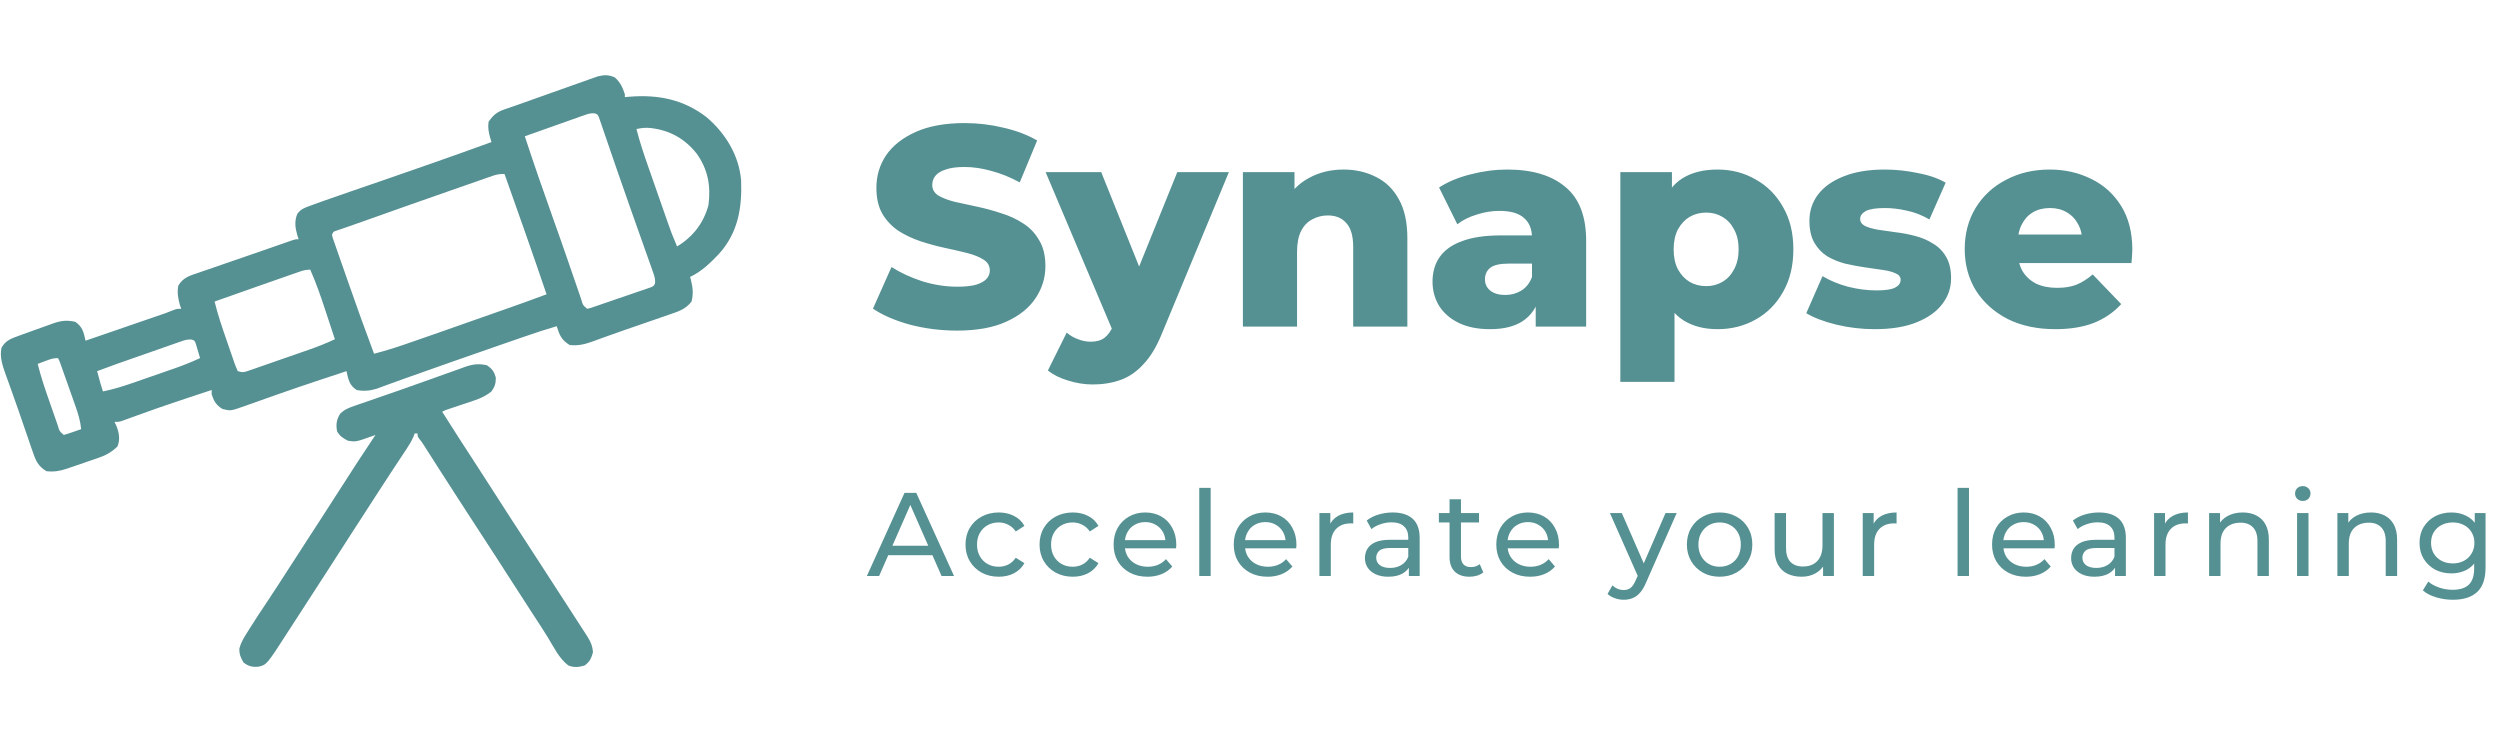 <svg width="421" height="125" viewBox="0 0 421 125" fill="none" xmlns="http://www.w3.org/2000/svg">
<path d="M161.168 55.672C158.416 55.672 155.76 55.336 153.2 54.664C150.672 53.96 148.608 53.064 147.008 51.976L150.128 44.968C151.632 45.928 153.36 46.728 155.312 47.368C157.296 47.976 159.264 48.28 161.216 48.28C162.528 48.28 163.584 48.168 164.384 47.944C165.184 47.688 165.76 47.368 166.112 46.984C166.496 46.568 166.688 46.088 166.688 45.544C166.688 44.776 166.336 44.168 165.632 43.72C164.928 43.272 164.016 42.904 162.896 42.616C161.776 42.328 160.528 42.04 159.152 41.752C157.808 41.464 156.448 41.096 155.072 40.648C153.728 40.2 152.496 39.624 151.376 38.92C150.256 38.184 149.344 37.24 148.64 36.088C147.936 34.904 147.584 33.416 147.584 31.624C147.584 29.608 148.128 27.784 149.216 26.152C150.336 24.52 152 23.208 154.208 22.216C156.416 21.224 159.168 20.728 162.464 20.728C164.672 20.728 166.832 20.984 168.944 21.496C171.088 21.976 172.992 22.696 174.656 23.656L171.728 30.712C170.128 29.848 168.544 29.208 166.976 28.792C165.408 28.344 163.888 28.12 162.416 28.12C161.104 28.12 160.048 28.264 159.248 28.552C158.448 28.808 157.872 29.16 157.52 29.608C157.168 30.056 156.992 30.568 156.992 31.144C156.992 31.88 157.328 32.472 158 32.92C158.704 33.336 159.616 33.688 160.736 33.976C161.888 34.232 163.136 34.504 164.48 34.792C165.856 35.08 167.216 35.448 168.56 35.896C169.936 36.312 171.184 36.888 172.304 37.624C173.424 38.328 174.32 39.272 174.992 40.456C175.696 41.608 176.048 43.064 176.048 44.824C176.048 46.776 175.488 48.584 174.368 50.248C173.28 51.88 171.632 53.192 169.424 54.184C167.248 55.176 164.496 55.672 161.168 55.672ZM184.001 64.744C182.625 64.744 181.233 64.52 179.825 64.072C178.449 63.656 177.329 63.096 176.465 62.392L179.633 56.008C180.177 56.488 180.801 56.856 181.505 57.112C182.241 57.4 182.961 57.544 183.665 57.544C184.657 57.544 185.441 57.32 186.017 56.872C186.593 56.424 187.089 55.72 187.505 54.76L188.705 51.736L189.425 50.824L198.257 28.984H206.945L195.713 56.056C194.817 58.296 193.777 60.04 192.593 61.288C191.441 62.568 190.145 63.464 188.705 63.976C187.297 64.488 185.729 64.744 184.001 64.744ZM187.553 56.104L176.081 28.984H185.441L193.889 50.008L187.553 56.104ZM226.247 28.552C228.263 28.552 230.087 28.968 231.719 29.8C233.351 30.6 234.631 31.848 235.559 33.544C236.519 35.24 236.999 37.432 236.999 40.12V55H227.879V41.608C227.879 39.752 227.495 38.408 226.727 37.576C225.991 36.712 224.951 36.28 223.607 36.28C222.647 36.28 221.767 36.504 220.967 36.952C220.167 37.368 219.543 38.024 219.095 38.92C218.647 39.816 218.423 40.984 218.423 42.424V55H209.303V28.984H217.991V36.376L216.311 34.216C217.303 32.328 218.663 30.92 220.391 29.992C222.119 29.032 224.071 28.552 226.247 28.552ZM258.613 55V50.152L257.989 48.952V40.024C257.989 38.584 257.541 37.48 256.645 36.712C255.781 35.912 254.389 35.512 252.469 35.512C251.221 35.512 249.957 35.72 248.677 36.136C247.397 36.52 246.309 37.064 245.413 37.768L242.341 31.576C243.813 30.616 245.573 29.88 247.621 29.368C249.701 28.824 251.765 28.552 253.813 28.552C258.037 28.552 261.301 29.528 263.605 31.48C265.941 33.4 267.109 36.424 267.109 40.552V55H258.613ZM250.933 55.432C248.853 55.432 247.093 55.08 245.653 54.376C244.213 53.672 243.109 52.712 242.341 51.496C241.605 50.28 241.237 48.92 241.237 47.416C241.237 45.816 241.637 44.44 242.437 43.288C243.269 42.104 244.533 41.208 246.229 40.6C247.925 39.96 250.117 39.64 252.805 39.64H258.949V44.392H254.053C252.581 44.392 251.541 44.632 250.933 45.112C250.357 45.592 250.069 46.232 250.069 47.032C250.069 47.832 250.373 48.472 250.981 48.952C251.589 49.432 252.421 49.672 253.477 49.672C254.469 49.672 255.365 49.432 256.165 48.952C256.997 48.44 257.605 47.672 257.989 46.648L259.237 50.008C258.757 51.8 257.813 53.16 256.405 54.088C255.029 54.984 253.205 55.432 250.933 55.432ZM289.234 55.432C287.026 55.432 285.138 54.952 283.57 53.992C282.002 53 280.802 51.528 279.97 49.576C279.17 47.592 278.77 45.064 278.77 41.992C278.77 38.888 279.154 36.36 279.922 34.408C280.69 32.424 281.842 30.952 283.378 29.992C284.946 29.032 286.898 28.552 289.234 28.552C291.602 28.552 293.746 29.112 295.666 30.232C297.618 31.32 299.154 32.872 300.274 34.888C301.426 36.872 302.002 39.24 302.002 41.992C302.002 44.744 301.426 47.128 300.274 49.144C299.154 51.16 297.618 52.712 295.666 53.8C293.746 54.888 291.602 55.432 289.234 55.432ZM272.866 64.312V28.984H281.554V33.4L281.506 41.992L281.986 50.632V64.312H272.866ZM287.314 48.184C288.338 48.184 289.25 47.944 290.05 47.464C290.882 46.984 291.538 46.28 292.018 45.352C292.53 44.424 292.786 43.304 292.786 41.992C292.786 40.68 292.53 39.56 292.018 38.632C291.538 37.704 290.882 37 290.05 36.52C289.25 36.04 288.338 35.8 287.314 35.8C286.29 35.8 285.362 36.04 284.53 36.52C283.73 37 283.074 37.704 282.562 38.632C282.082 39.56 281.842 40.68 281.842 41.992C281.842 43.304 282.082 44.424 282.562 45.352C283.074 46.28 283.73 46.984 284.53 47.464C285.362 47.944 286.29 48.184 287.314 48.184ZM315.697 55.432C313.489 55.432 311.329 55.176 309.217 54.664C307.137 54.152 305.457 53.512 304.177 52.744L306.913 46.504C308.129 47.24 309.553 47.832 311.185 48.28C312.817 48.696 314.417 48.904 315.984 48.904C317.521 48.904 318.577 48.744 319.153 48.424C319.761 48.104 320.065 47.672 320.065 47.128C320.065 46.616 319.777 46.248 319.201 46.024C318.657 45.768 317.921 45.576 316.993 45.448C316.097 45.32 315.105 45.176 314.017 45.016C312.929 44.856 311.825 44.648 310.705 44.392C309.617 44.104 308.609 43.688 307.681 43.144C306.785 42.568 306.065 41.8 305.521 40.84C304.977 39.88 304.705 38.664 304.705 37.192C304.705 35.528 305.185 34.056 306.145 32.776C307.137 31.464 308.577 30.44 310.465 29.704C312.353 28.936 314.657 28.552 317.377 28.552C319.201 28.552 321.041 28.744 322.897 29.128C324.785 29.48 326.369 30.024 327.649 30.76L324.913 36.952C323.633 36.216 322.353 35.72 321.073 35.464C319.793 35.176 318.577 35.032 317.424 35.032C315.889 35.032 314.801 35.208 314.161 35.56C313.553 35.912 313.249 36.344 313.249 36.856C313.249 37.368 313.521 37.768 314.065 38.056C314.609 38.312 315.329 38.52 316.225 38.68C317.153 38.808 318.161 38.952 319.249 39.112C320.337 39.24 321.425 39.448 322.513 39.736C323.633 40.024 324.641 40.456 325.537 41.032C326.465 41.576 327.201 42.328 327.745 43.288C328.289 44.216 328.561 45.416 328.561 46.888C328.561 48.488 328.065 49.928 327.073 51.208C326.113 52.488 324.673 53.512 322.753 54.28C320.865 55.048 318.513 55.432 315.697 55.432ZM346.123 55.432C343.051 55.432 340.363 54.856 338.059 53.704C335.787 52.52 334.011 50.92 332.73 48.904C331.483 46.856 330.859 44.536 330.859 41.944C330.859 39.352 331.467 37.048 332.683 35.032C333.931 32.984 335.643 31.4 337.819 30.28C339.995 29.128 342.443 28.552 345.163 28.552C347.723 28.552 350.059 29.08 352.171 30.136C354.283 31.16 355.963 32.68 357.211 34.696C358.459 36.712 359.083 39.16 359.083 42.04C359.083 42.36 359.067 42.728 359.035 43.144C359.003 43.56 358.971 43.944 358.939 44.296H338.347V39.496H354.091L350.635 40.84C350.667 39.656 350.443 38.632 349.963 37.768C349.515 36.904 348.875 36.232 348.043 35.752C347.243 35.272 346.299 35.032 345.211 35.032C344.123 35.032 343.163 35.272 342.331 35.752C341.531 36.232 340.907 36.92 340.459 37.816C340.011 38.68 339.787 39.704 339.787 40.888V42.28C339.787 43.56 340.043 44.664 340.555 45.592C341.099 46.52 341.867 47.24 342.859 47.752C343.851 48.232 345.035 48.472 346.411 48.472C347.691 48.472 348.779 48.296 349.675 47.944C350.603 47.56 351.515 46.984 352.411 46.216L357.211 51.208C355.963 52.584 354.427 53.64 352.603 54.376C350.779 55.08 348.619 55.432 346.123 55.432Z" fill="#559092"/>
<path d="M145.98 97L152.32 83H154.3L160.66 97H158.56L152.9 84.12H153.7L148.04 97H145.98ZM148.68 93.5L149.22 91.9H157.1L157.68 93.5H148.68ZM168.191 97.12C167.111 97.12 166.144 96.887 165.291 96.42C164.451 95.953 163.791 95.313 163.311 94.5C162.831 93.687 162.591 92.753 162.591 91.7C162.591 90.647 162.831 89.713 163.311 88.9C163.791 88.087 164.451 87.453 165.291 87C166.144 86.533 167.111 86.3 168.191 86.3C169.151 86.3 170.004 86.493 170.751 86.88C171.511 87.253 172.097 87.813 172.511 88.56L171.051 89.5C170.704 88.98 170.277 88.6 169.771 88.36C169.277 88.107 168.744 87.98 168.171 87.98C167.477 87.98 166.857 88.133 166.311 88.44C165.764 88.747 165.331 89.18 165.011 89.74C164.691 90.287 164.531 90.94 164.531 91.7C164.531 92.46 164.691 93.12 165.011 93.68C165.331 94.24 165.764 94.673 166.311 94.98C166.857 95.287 167.477 95.44 168.171 95.44C168.744 95.44 169.277 95.32 169.771 95.08C170.277 94.827 170.704 94.44 171.051 93.92L172.511 94.84C172.097 95.573 171.511 96.14 170.751 96.54C170.004 96.927 169.151 97.12 168.191 97.12ZM180.66 97.12C179.58 97.12 178.614 96.887 177.76 96.42C176.92 95.953 176.26 95.313 175.78 94.5C175.3 93.687 175.06 92.753 175.06 91.7C175.06 90.647 175.3 89.713 175.78 88.9C176.26 88.087 176.92 87.453 177.76 87C178.614 86.533 179.58 86.3 180.66 86.3C181.62 86.3 182.474 86.493 183.22 86.88C183.98 87.253 184.567 87.813 184.98 88.56L183.52 89.5C183.174 88.98 182.747 88.6 182.24 88.36C181.747 88.107 181.214 87.98 180.64 87.98C179.947 87.98 179.327 88.133 178.78 88.44C178.234 88.747 177.8 89.18 177.48 89.74C177.16 90.287 177 90.94 177 91.7C177 92.46 177.16 93.12 177.48 93.68C177.8 94.24 178.234 94.673 178.78 94.98C179.327 95.287 179.947 95.44 180.64 95.44C181.214 95.44 181.747 95.32 182.24 95.08C182.747 94.827 183.174 94.44 183.52 93.92L184.98 94.84C184.567 95.573 183.98 96.14 183.22 96.54C182.474 96.927 181.62 97.12 180.66 97.12ZM193.23 97.12C192.097 97.12 191.097 96.887 190.23 96.42C189.377 95.953 188.71 95.313 188.23 94.5C187.763 93.687 187.53 92.753 187.53 91.7C187.53 90.647 187.757 89.713 188.21 88.9C188.677 88.087 189.31 87.453 190.11 87C190.923 86.533 191.837 86.3 192.85 86.3C193.877 86.3 194.783 86.527 195.57 86.98C196.357 87.433 196.97 88.073 197.41 88.9C197.863 89.713 198.09 90.667 198.09 91.76C198.09 91.84 198.083 91.933 198.07 92.04C198.07 92.147 198.063 92.247 198.05 92.34H189.03V90.96H197.05L196.27 91.44C196.283 90.76 196.143 90.153 195.85 89.62C195.557 89.087 195.15 88.673 194.63 88.38C194.123 88.073 193.53 87.92 192.85 87.92C192.183 87.92 191.59 88.073 191.07 88.38C190.55 88.673 190.143 89.093 189.85 89.64C189.557 90.173 189.41 90.787 189.41 91.48V91.8C189.41 92.507 189.57 93.14 189.89 93.7C190.223 94.247 190.683 94.673 191.27 94.98C191.857 95.287 192.53 95.44 193.29 95.44C193.917 95.44 194.483 95.333 194.99 95.12C195.51 94.907 195.963 94.587 196.35 94.16L197.41 95.4C196.93 95.96 196.33 96.387 195.61 96.68C194.903 96.973 194.11 97.12 193.23 97.12ZM201.956 97V82.16H203.876V97H201.956ZM213.462 97.12C212.329 97.12 211.329 96.887 210.462 96.42C209.609 95.953 208.942 95.313 208.462 94.5C207.995 93.687 207.762 92.753 207.762 91.7C207.762 90.647 207.989 89.713 208.442 88.9C208.909 88.087 209.542 87.453 210.342 87C211.155 86.533 212.069 86.3 213.082 86.3C214.109 86.3 215.015 86.527 215.802 86.98C216.589 87.433 217.202 88.073 217.642 88.9C218.095 89.713 218.322 90.667 218.322 91.76C218.322 91.84 218.315 91.933 218.302 92.04C218.302 92.147 218.295 92.247 218.282 92.34H209.262V90.96H217.282L216.502 91.44C216.515 90.76 216.375 90.153 216.082 89.62C215.789 89.087 215.382 88.673 214.862 88.38C214.355 88.073 213.762 87.92 213.082 87.92C212.415 87.92 211.822 88.073 211.302 88.38C210.782 88.673 210.375 89.093 210.082 89.64C209.789 90.173 209.642 90.787 209.642 91.48V91.8C209.642 92.507 209.802 93.14 210.122 93.7C210.455 94.247 210.915 94.673 211.502 94.98C212.089 95.287 212.762 95.44 213.522 95.44C214.149 95.44 214.715 95.333 215.222 95.12C215.742 94.907 216.195 94.587 216.582 94.16L217.642 95.4C217.162 95.96 216.562 96.387 215.842 96.68C215.135 96.973 214.342 97.12 213.462 97.12ZM222.188 97V86.4H224.028V89.28L223.848 88.56C224.141 87.827 224.635 87.267 225.328 86.88C226.021 86.493 226.875 86.3 227.888 86.3V88.16C227.808 88.147 227.728 88.14 227.648 88.14C227.581 88.14 227.515 88.14 227.448 88.14C226.421 88.14 225.608 88.447 225.008 89.06C224.408 89.673 224.108 90.56 224.108 91.72V97H222.188ZM237.253 97V94.76L237.153 94.34V90.52C237.153 89.707 236.913 89.08 236.433 88.64C235.966 88.187 235.26 87.96 234.313 87.96C233.686 87.96 233.073 88.067 232.473 88.28C231.873 88.48 231.366 88.753 230.953 89.1L230.153 87.66C230.7 87.22 231.353 86.887 232.113 86.66C232.886 86.42 233.693 86.3 234.533 86.3C235.986 86.3 237.106 86.653 237.893 87.36C238.68 88.067 239.073 89.147 239.073 90.6V97H237.253ZM233.773 97.12C232.986 97.12 232.293 96.987 231.693 96.72C231.106 96.453 230.653 96.087 230.333 95.62C230.013 95.14 229.853 94.6 229.853 94C229.853 93.427 229.986 92.907 230.253 92.44C230.533 91.973 230.98 91.6 231.593 91.32C232.22 91.04 233.06 90.9 234.113 90.9H237.473V92.28H234.193C233.233 92.28 232.586 92.44 232.253 92.76C231.92 93.08 231.753 93.467 231.753 93.92C231.753 94.44 231.96 94.86 232.373 95.18C232.786 95.487 233.36 95.64 234.093 95.64C234.813 95.64 235.44 95.48 235.973 95.16C236.52 94.84 236.913 94.373 237.153 93.76L237.533 95.08C237.28 95.707 236.833 96.207 236.193 96.58C235.553 96.94 234.746 97.12 233.773 97.12ZM247.466 97.12C246.4 97.12 245.573 96.833 244.986 96.26C244.4 95.687 244.106 94.867 244.106 93.8V84.08H246.026V93.72C246.026 94.293 246.166 94.733 246.446 95.04C246.74 95.347 247.153 95.5 247.686 95.5C248.286 95.5 248.786 95.333 249.186 95L249.786 96.38C249.493 96.633 249.14 96.82 248.726 96.94C248.326 97.06 247.906 97.12 247.466 97.12ZM242.306 87.98V86.4H249.066V87.98H242.306ZM257.676 97.12C256.543 97.12 255.543 96.887 254.676 96.42C253.823 95.953 253.156 95.313 252.676 94.5C252.209 93.687 251.976 92.753 251.976 91.7C251.976 90.647 252.203 89.713 252.656 88.9C253.123 88.087 253.756 87.453 254.556 87C255.369 86.533 256.283 86.3 257.296 86.3C258.323 86.3 259.229 86.527 260.016 86.98C260.803 87.433 261.416 88.073 261.856 88.9C262.309 89.713 262.536 90.667 262.536 91.76C262.536 91.84 262.529 91.933 262.516 92.04C262.516 92.147 262.509 92.247 262.496 92.34H253.476V90.96H261.496L260.716 91.44C260.729 90.76 260.589 90.153 260.296 89.62C260.003 89.087 259.596 88.673 259.076 88.38C258.569 88.073 257.976 87.92 257.296 87.92C256.629 87.92 256.036 88.073 255.516 88.38C254.996 88.673 254.589 89.093 254.296 89.64C254.003 90.173 253.856 90.787 253.856 91.48V91.8C253.856 92.507 254.016 93.14 254.336 93.7C254.669 94.247 255.129 94.673 255.716 94.98C256.303 95.287 256.976 95.44 257.736 95.44C258.363 95.44 258.929 95.333 259.436 95.12C259.956 94.907 260.409 94.587 260.796 94.16L261.856 95.4C261.376 95.96 260.776 96.387 260.056 96.68C259.349 96.973 258.556 97.12 257.676 97.12ZM273.433 101C272.926 101 272.433 100.913 271.953 100.74C271.473 100.58 271.06 100.34 270.713 100.02L271.533 98.58C271.8 98.833 272.093 99.027 272.413 99.16C272.733 99.293 273.073 99.36 273.433 99.36C273.9 99.36 274.286 99.24 274.593 99C274.9 98.76 275.186 98.333 275.453 97.72L276.113 96.26L276.313 96.02L280.473 86.4H282.353L277.213 98.06C276.906 98.807 276.56 99.393 276.173 99.82C275.8 100.247 275.386 100.547 274.933 100.72C274.48 100.907 273.98 101 273.433 101ZM275.953 97.34L271.113 86.4H273.113L277.233 95.84L275.953 97.34ZM289.592 97.12C288.525 97.12 287.579 96.887 286.752 96.42C285.925 95.953 285.272 95.313 284.792 94.5C284.312 93.673 284.072 92.74 284.072 91.7C284.072 90.647 284.312 89.713 284.792 88.9C285.272 88.087 285.925 87.453 286.752 87C287.579 86.533 288.525 86.3 289.592 86.3C290.645 86.3 291.585 86.533 292.412 87C293.252 87.453 293.905 88.087 294.372 88.9C294.852 89.7 295.092 90.633 295.092 91.7C295.092 92.753 294.852 93.687 294.372 94.5C293.905 95.313 293.252 95.953 292.412 96.42C291.585 96.887 290.645 97.12 289.592 97.12ZM289.592 95.44C290.272 95.44 290.879 95.287 291.412 94.98C291.959 94.673 292.385 94.24 292.692 93.68C292.999 93.107 293.152 92.447 293.152 91.7C293.152 90.94 292.999 90.287 292.692 89.74C292.385 89.18 291.959 88.747 291.412 88.44C290.879 88.133 290.272 87.98 289.592 87.98C288.912 87.98 288.305 88.133 287.772 88.44C287.239 88.747 286.812 89.18 286.492 89.74C286.172 90.287 286.012 90.94 286.012 91.7C286.012 92.447 286.172 93.107 286.492 93.68C286.812 94.24 287.239 94.673 287.772 94.98C288.305 95.287 288.912 95.44 289.592 95.44ZM303.407 97.12C302.501 97.12 301.701 96.953 301.007 96.62C300.327 96.287 299.794 95.78 299.407 95.1C299.034 94.407 298.847 93.54 298.847 92.5V86.4H300.767V92.28C300.767 93.32 301.014 94.1 301.507 94.62C302.014 95.14 302.721 95.4 303.627 95.4C304.294 95.4 304.874 95.267 305.367 95C305.861 94.72 306.241 94.32 306.507 93.8C306.774 93.267 306.907 92.627 306.907 91.88V86.4H308.827V97H307.007V94.14L307.307 94.9C306.961 95.607 306.441 96.153 305.747 96.54C305.054 96.927 304.274 97.12 303.407 97.12ZM313.683 97V86.4H315.523V89.28L315.343 88.56C315.636 87.827 316.129 87.267 316.823 86.88C317.516 86.493 318.369 86.3 319.383 86.3V88.16C319.303 88.147 319.223 88.14 319.143 88.14C319.076 88.14 319.009 88.14 318.943 88.14C317.916 88.14 317.103 88.447 316.503 89.06C315.903 89.673 315.603 90.56 315.603 91.72V97H313.683ZM329.657 97V82.16H331.577V97H329.657ZM341.163 97.12C340.029 97.12 339.029 96.887 338.163 96.42C337.309 95.953 336.643 95.313 336.163 94.5C335.696 93.687 335.463 92.753 335.463 91.7C335.463 90.647 335.689 89.713 336.143 88.9C336.609 88.087 337.243 87.453 338.043 87C338.856 86.533 339.769 86.3 340.783 86.3C341.809 86.3 342.716 86.527 343.503 86.98C344.289 87.433 344.903 88.073 345.343 88.9C345.796 89.713 346.023 90.667 346.023 91.76C346.023 91.84 346.016 91.933 346.003 92.04C346.003 92.147 345.996 92.247 345.983 92.34H336.963V90.96H344.983L344.203 91.44C344.216 90.76 344.076 90.153 343.783 89.62C343.489 89.087 343.083 88.673 342.563 88.38C342.056 88.073 341.463 87.92 340.783 87.92C340.116 87.92 339.523 88.073 339.003 88.38C338.483 88.673 338.076 89.093 337.783 89.64C337.489 90.173 337.343 90.787 337.343 91.48V91.8C337.343 92.507 337.503 93.14 337.823 93.7C338.156 94.247 338.616 94.673 339.203 94.98C339.789 95.287 340.463 95.44 341.223 95.44C341.849 95.44 342.416 95.333 342.923 95.12C343.443 94.907 343.896 94.587 344.283 94.16L345.343 95.4C344.863 95.96 344.263 96.387 343.543 96.68C342.836 96.973 342.043 97.12 341.163 97.12ZM356.176 97V94.76L356.076 94.34V90.52C356.076 89.707 355.836 89.08 355.356 88.64C354.889 88.187 354.182 87.96 353.236 87.96C352.609 87.96 351.996 88.067 351.396 88.28C350.796 88.48 350.289 88.753 349.876 89.1L349.076 87.66C349.622 87.22 350.276 86.887 351.036 86.66C351.809 86.42 352.616 86.3 353.456 86.3C354.909 86.3 356.029 86.653 356.816 87.36C357.602 88.067 357.996 89.147 357.996 90.6V97H356.176ZM352.696 97.12C351.909 97.12 351.216 96.987 350.616 96.72C350.029 96.453 349.576 96.087 349.256 95.62C348.936 95.14 348.776 94.6 348.776 94C348.776 93.427 348.909 92.907 349.176 92.44C349.456 91.973 349.902 91.6 350.516 91.32C351.142 91.04 351.982 90.9 353.036 90.9H356.396V92.28H353.116C352.156 92.28 351.509 92.44 351.176 92.76C350.842 93.08 350.676 93.467 350.676 93.92C350.676 94.44 350.882 94.86 351.296 95.18C351.709 95.487 352.282 95.64 353.016 95.64C353.736 95.64 354.362 95.48 354.896 95.16C355.442 94.84 355.836 94.373 356.076 93.76L356.456 95.08C356.202 95.707 355.756 96.207 355.116 96.58C354.476 96.94 353.669 97.12 352.696 97.12ZM362.749 97V86.4H364.589V89.28L364.409 88.56C364.702 87.827 365.196 87.267 365.889 86.88C366.582 86.493 367.436 86.3 368.449 86.3V88.16C368.369 88.147 368.289 88.14 368.209 88.14C368.142 88.14 368.076 88.14 368.009 88.14C366.982 88.14 366.169 88.447 365.569 89.06C364.969 89.673 364.669 90.56 364.669 91.72V97H362.749ZM377.675 86.3C378.542 86.3 379.302 86.467 379.955 86.8C380.622 87.133 381.142 87.64 381.515 88.32C381.889 89 382.075 89.86 382.075 90.9V97H380.155V91.12C380.155 90.093 379.902 89.32 379.395 88.8C378.902 88.28 378.202 88.02 377.295 88.02C376.615 88.02 376.022 88.153 375.515 88.42C375.009 88.687 374.615 89.08 374.335 89.6C374.069 90.12 373.935 90.767 373.935 91.54V97H372.015V86.4H373.855V89.26L373.555 88.5C373.902 87.807 374.435 87.267 375.155 86.88C375.875 86.493 376.715 86.3 377.675 86.3ZM386.829 97V86.4H388.749V97H386.829ZM387.789 84.36C387.415 84.36 387.102 84.24 386.849 84C386.609 83.76 386.489 83.467 386.489 83.12C386.489 82.76 386.609 82.46 386.849 82.22C387.102 81.98 387.415 81.86 387.789 81.86C388.162 81.86 388.469 81.98 388.709 82.22C388.962 82.447 389.089 82.733 389.089 83.08C389.089 83.44 388.969 83.747 388.729 84C388.489 84.24 388.175 84.36 387.789 84.36ZM399.275 86.3C400.141 86.3 400.901 86.467 401.555 86.8C402.221 87.133 402.741 87.64 403.115 88.32C403.488 89 403.675 89.86 403.675 90.9V97H401.755V91.12C401.755 90.093 401.501 89.32 400.995 88.8C400.501 88.28 399.801 88.02 398.895 88.02C398.215 88.02 397.621 88.153 397.115 88.42C396.608 88.687 396.215 89.08 395.935 89.6C395.668 90.12 395.535 90.767 395.535 91.54V97H393.615V86.4H395.455V89.26L395.155 88.5C395.501 87.807 396.035 87.267 396.755 86.88C397.475 86.493 398.315 86.3 399.275 86.3ZM413.068 101C412.094 101 411.148 100.86 410.228 100.58C409.321 100.313 408.581 99.927 408.008 99.42L408.928 97.94C409.421 98.367 410.028 98.7 410.748 98.94C411.468 99.193 412.221 99.32 413.008 99.32C414.261 99.32 415.181 99.027 415.768 98.44C416.354 97.853 416.648 96.96 416.648 95.76V93.52L416.848 91.42L416.748 89.3V86.4H418.568V95.56C418.568 97.427 418.101 98.8 417.168 99.68C416.234 100.56 414.868 101 413.068 101ZM412.828 96.56C411.801 96.56 410.881 96.347 410.068 95.92C409.268 95.48 408.628 94.873 408.148 94.1C407.681 93.327 407.448 92.433 407.448 91.42C407.448 90.393 407.681 89.5 408.148 88.74C408.628 87.967 409.268 87.367 410.068 86.94C410.881 86.513 411.801 86.3 412.828 86.3C413.734 86.3 414.561 86.487 415.308 86.86C416.054 87.22 416.648 87.78 417.088 88.54C417.541 89.3 417.768 90.26 417.768 91.42C417.768 92.567 417.541 93.52 417.088 94.28C416.648 95.04 416.054 95.613 415.308 96C414.561 96.373 413.734 96.56 412.828 96.56ZM413.048 94.88C413.754 94.88 414.381 94.733 414.928 94.44C415.474 94.147 415.901 93.74 416.208 93.22C416.528 92.7 416.688 92.1 416.688 91.42C416.688 90.74 416.528 90.14 416.208 89.62C415.901 89.1 415.474 88.7 414.928 88.42C414.381 88.127 413.754 87.98 413.048 87.98C412.341 87.98 411.708 88.127 411.148 88.42C410.601 88.7 410.168 89.1 409.848 89.62C409.541 90.14 409.388 90.74 409.388 91.42C409.388 92.1 409.541 92.7 409.848 93.22C410.168 93.74 410.601 94.147 411.148 94.44C411.708 94.733 412.341 94.88 413.048 94.88Z" fill="#559092"/>
<path d="M103.546 13.046C104.456 13.858 104.848 14.721 105.225 15.869C105.225 16.03 105.225 16.191 105.225 16.357C105.615 16.323 105.615 16.323 106.012 16.287C110.833 15.899 115.143 16.74 119.033 19.774C122.182 22.463 124.464 26.201 124.805 30.393C124.983 35.046 124.265 39.266 121.017 42.816C119.616 44.29 118.075 45.773 116.211 46.631C116.249 46.767 116.287 46.903 116.326 47.043C116.671 48.392 116.795 49.42 116.455 50.781C115.454 52.077 114.245 52.456 112.749 52.96C112.504 53.046 112.259 53.132 112.006 53.22C111.222 53.494 110.436 53.763 109.65 54.031C109.138 54.209 108.627 54.387 108.115 54.565C107.095 54.92 106.073 55.272 105.05 55.622C104.013 55.978 102.979 56.345 101.949 56.72C101.696 56.811 101.444 56.902 101.184 56.996C100.707 57.167 100.231 57.342 99.757 57.519C98.426 57.996 97.362 58.241 95.947 58.105C94.573 57.276 94.211 56.443 93.75 54.932C91.998 55.442 90.269 56.007 88.545 56.604C88.282 56.695 88.019 56.786 87.748 56.879C86.89 57.176 86.032 57.473 85.175 57.77C84.88 57.871 84.586 57.973 84.283 58.078C79.043 59.891 73.812 61.732 68.587 63.589C68.374 63.665 68.161 63.74 67.941 63.818C67.002 64.152 66.065 64.488 65.131 64.834C64.83 64.945 64.529 65.056 64.219 65.17C63.839 65.312 63.839 65.312 63.452 65.457C62.315 65.805 61.227 65.918 60.059 65.674C58.782 64.84 58.672 63.9 58.35 62.5C57.088 62.916 55.826 63.333 54.565 63.751C54.373 63.815 54.18 63.879 53.981 63.945C51.598 64.736 49.222 65.543 46.854 66.377C46.633 66.454 46.412 66.532 46.184 66.612C45.106 66.993 44.028 67.375 42.951 67.759C42.556 67.899 42.16 68.039 41.765 68.179C41.587 68.243 41.409 68.308 41.225 68.374C38.827 69.22 38.827 69.22 37.445 68.863C36.406 68.228 36.016 67.55 35.645 66.406C35.645 66.165 35.645 65.923 35.645 65.674C34.322 66.11 32.999 66.547 31.677 66.986C31.381 67.084 31.381 67.084 31.079 67.184C28.059 68.187 25.056 69.227 22.069 70.325C21.677 70.468 21.677 70.468 21.277 70.614C21.051 70.698 20.824 70.781 20.591 70.867C20.02 71.045 20.02 71.045 19.287 71.045C19.476 71.46 19.476 71.46 19.669 71.884C20.076 72.989 20.24 74.086 19.775 75.195C18.716 76.206 17.746 76.716 16.367 77.176C16.184 77.239 16.001 77.303 15.812 77.368C15.428 77.5 15.042 77.631 14.656 77.76C14.07 77.957 13.487 78.16 12.903 78.364C12.527 78.492 12.151 78.62 11.774 78.748C11.602 78.808 11.43 78.868 11.252 78.93C10.058 79.323 9.07 79.497 7.812 79.346C6.406 78.506 5.992 77.527 5.489 76.012C5.417 75.805 5.344 75.598 5.269 75.385C5.034 74.713 4.806 74.039 4.578 73.364C4.417 72.9 4.257 72.436 4.096 71.972C3.774 71.043 3.454 70.114 3.137 69.183C2.738 68.017 2.324 66.856 1.904 65.696C1.789 65.373 1.673 65.05 1.558 64.728C1.35 64.145 1.139 63.563 0.926 62.982C0.417 61.532 -0.065 60.139 0.244 58.594C0.904 57.343 1.892 57 3.159 56.549C3.349 56.479 3.539 56.409 3.735 56.336C4.144 56.187 4.555 56.04 4.965 55.894C5.408 55.737 5.85 55.578 6.291 55.417C6.969 55.169 7.65 54.927 8.331 54.688C8.542 54.611 8.753 54.534 8.97 54.454C10.333 53.99 11.284 53.876 12.695 54.199C13.942 55.094 14.082 55.955 14.404 57.373C16.23 56.745 18.055 56.117 19.88 55.488C20.727 55.197 21.575 54.905 22.422 54.613C23.241 54.332 24.059 54.05 24.878 53.768C25.341 53.608 25.804 53.449 26.267 53.29C26.551 53.192 26.834 53.095 27.126 52.994C27.375 52.908 27.624 52.823 27.88 52.734C28.331 52.574 28.778 52.4 29.219 52.215C29.785 52.002 29.785 52.002 30.518 52.002C30.437 51.765 30.356 51.529 30.273 51.285C29.982 50.245 29.807 49.162 30.029 48.096C30.841 46.717 31.975 46.417 33.416 45.934C33.656 45.85 33.896 45.766 34.143 45.679C34.922 45.408 35.703 45.142 36.484 44.876C37.017 44.691 37.551 44.506 38.084 44.321C39.141 43.955 40.199 43.59 41.257 43.228C42.526 42.794 43.792 42.353 45.058 41.91C47.523 41.05 47.523 41.05 48.62 40.671C48.949 40.557 48.949 40.557 49.285 40.441C49.805 40.283 49.805 40.283 50.293 40.283C50.212 40.041 50.132 39.8 50.049 39.551C49.708 38.34 49.559 37.178 50.082 35.994C50.666 35.232 51.143 35.055 52.041 34.721C52.199 34.662 52.358 34.602 52.52 34.541C53.078 34.333 53.638 34.134 54.199 33.935C54.413 33.859 54.627 33.783 54.847 33.705C56.342 33.175 57.842 32.657 59.343 32.142C60.468 31.757 61.592 31.369 62.715 30.982C63.286 30.785 63.857 30.588 64.427 30.392C67.017 29.5 69.604 28.6 72.189 27.695C72.388 27.625 72.586 27.556 72.79 27.484C76.122 26.318 79.447 25.133 82.764 23.926C82.685 23.662 82.607 23.398 82.526 23.126C82.262 22.169 82.15 21.493 82.275 20.508C83.094 19.332 83.699 18.845 85.081 18.377C85.246 18.32 85.41 18.263 85.58 18.203C85.963 18.07 86.347 17.938 86.732 17.808C87.491 17.548 88.246 17.277 89.001 17.005C90.362 16.515 91.726 16.03 93.09 15.548C93.886 15.267 94.682 14.985 95.477 14.701C96.406 14.369 97.337 14.04 98.269 13.712C98.553 13.61 98.838 13.508 99.131 13.402C99.397 13.309 99.663 13.216 99.937 13.12C100.169 13.038 100.401 12.956 100.64 12.871C101.735 12.588 102.515 12.572 103.546 13.046ZM98.468 19.374C98.243 19.452 98.018 19.53 97.787 19.611C97.546 19.698 97.305 19.784 97.057 19.874C96.686 20.004 96.686 20.004 96.306 20.137C95.514 20.416 94.724 20.698 93.933 20.981C93.397 21.17 92.86 21.36 92.323 21.549C91.007 22.013 89.693 22.48 88.379 22.949C89.88 27.546 91.474 32.107 93.096 36.663C94.006 39.218 94.909 41.776 95.792 44.341C95.876 44.586 95.961 44.831 96.048 45.084C96.709 46.998 96.709 46.998 97.024 47.923C97.243 48.565 97.464 49.208 97.686 49.849C97.75 50.041 97.815 50.232 97.881 50.429C98.152 51.394 98.152 51.394 98.877 52.002C99.385 51.892 99.385 51.892 99.959 51.687C100.183 51.611 100.407 51.536 100.638 51.459C100.881 51.376 101.123 51.292 101.373 51.206C101.621 51.121 101.869 51.036 102.124 50.949C102.649 50.769 103.174 50.587 103.699 50.405C104.504 50.127 105.311 49.854 106.118 49.582C106.627 49.406 107.135 49.23 107.644 49.054C107.887 48.973 108.13 48.892 108.38 48.808C108.715 48.69 108.715 48.69 109.057 48.569C109.254 48.501 109.452 48.433 109.655 48.363C110.138 48.133 110.138 48.133 110.32 47.661C110.361 46.953 110.193 46.463 109.956 45.794C109.862 45.526 109.769 45.258 109.673 44.981C109.568 44.69 109.463 44.398 109.355 44.097C109.246 43.787 109.137 43.477 109.028 43.168C108.735 42.333 108.438 41.499 108.141 40.665C107.833 39.799 107.526 38.933 107.22 38.067C106.845 37.006 106.47 35.946 106.093 34.886C105.382 32.882 104.679 30.875 103.99 28.864C103.592 27.703 103.191 26.544 102.79 25.384C102.603 24.84 102.416 24.295 102.232 23.75C101.976 22.997 101.715 22.245 101.454 21.494C101.38 21.272 101.306 21.049 101.229 20.82C101.159 20.62 101.088 20.42 101.015 20.214C100.925 19.952 100.925 19.952 100.834 19.686C100.614 19.25 100.614 19.25 100.142 19.086C99.494 19.034 99.081 19.157 98.468 19.374ZM107.178 21.729C107.717 23.853 108.405 25.914 109.131 27.981C109.249 28.318 109.366 28.655 109.484 28.991C109.729 29.693 109.974 30.393 110.22 31.094C110.534 31.988 110.846 32.883 111.158 33.778C111.4 34.471 111.643 35.165 111.886 35.859C112.001 36.188 112.116 36.518 112.231 36.848C113.053 39.203 113.053 39.203 114.014 41.504C116.671 39.91 118.498 37.562 119.305 34.542C119.731 31.315 119.222 28.513 117.311 25.854C115.307 23.331 112.775 21.938 109.589 21.561C108.722 21.468 108.028 21.546 107.178 21.729ZM82.894 29.634C82.677 29.709 82.461 29.784 82.237 29.861C81.884 29.985 81.884 29.985 81.524 30.112C81.275 30.199 81.026 30.285 80.77 30.374C79.949 30.659 79.129 30.947 78.308 31.235C77.738 31.433 77.168 31.632 76.599 31.831C71.516 33.603 66.44 35.392 61.371 37.201C60.413 37.543 59.455 37.883 58.492 38.212C58.331 38.268 58.169 38.324 58.003 38.382C57.582 38.527 57.16 38.67 56.738 38.814C56.116 39.003 56.116 39.003 55.908 39.551C56.025 40.068 56.025 40.068 56.241 40.655C56.321 40.886 56.4 41.117 56.482 41.355C56.571 41.606 56.66 41.858 56.751 42.118C56.842 42.38 56.933 42.641 57.026 42.911C57.323 43.765 57.623 44.618 57.922 45.471C58.125 46.052 58.328 46.633 58.53 47.214C59.974 51.349 61.451 55.47 62.988 59.57C64.787 59.102 66.546 58.564 68.301 57.951C68.548 57.866 68.794 57.78 69.048 57.692C69.851 57.414 70.654 57.134 71.457 56.854C72.018 56.659 72.579 56.464 73.14 56.27C77.064 54.905 80.984 53.526 84.9 52.139C85.15 52.051 85.399 51.962 85.656 51.871C86.365 51.62 87.072 51.369 87.78 51.118C87.986 51.045 88.192 50.972 88.404 50.897C89.621 50.463 90.833 50.017 92.041 49.56C89.742 42.784 87.36 36.038 84.961 29.297C84.101 29.297 83.676 29.362 82.894 29.634ZM50.387 45.772C50.158 45.851 49.93 45.93 49.694 46.012C49.447 46.099 49.2 46.185 48.945 46.275C48.689 46.364 48.433 46.454 48.169 46.545C47.345 46.832 46.523 47.121 45.7 47.409C45.156 47.599 44.612 47.788 44.068 47.978C41.419 48.901 38.772 49.831 36.133 50.781C36.698 53.071 37.459 55.291 38.236 57.515C38.454 58.142 38.668 58.77 38.882 59.399C39.021 59.797 39.16 60.196 39.299 60.595C39.394 60.876 39.394 60.876 39.491 61.164C39.652 61.618 39.843 62.06 40.039 62.5C40.928 62.796 41.182 62.664 42.052 62.361C42.314 62.272 42.576 62.182 42.845 62.09C43.128 61.99 43.411 61.89 43.703 61.788C43.995 61.687 44.287 61.586 44.587 61.482C45.206 61.267 45.825 61.051 46.443 60.834C47.229 60.558 48.017 60.285 48.804 60.013C49.561 59.751 50.317 59.487 51.073 59.224C51.353 59.127 51.633 59.03 51.922 58.93C53.447 58.394 54.933 57.817 56.397 57.129C56.003 55.93 55.608 54.732 55.212 53.535C55.078 53.129 54.944 52.722 54.811 52.316C54.041 49.972 53.247 47.667 52.246 45.41C51.508 45.41 51.077 45.531 50.387 45.772ZM30.426 57.515C30.163 57.606 29.901 57.696 29.631 57.79C29.207 57.94 29.207 57.94 28.774 58.094C28.482 58.196 28.19 58.297 27.889 58.402C27.112 58.673 26.336 58.946 25.561 59.22C24.777 59.496 23.992 59.769 23.208 60.042C19.771 61.24 19.771 61.24 16.357 62.5C16.474 62.932 16.591 63.365 16.708 63.797C16.773 64.038 16.839 64.278 16.906 64.527C17.036 64.994 17.18 65.458 17.334 65.918C19.039 65.575 20.645 65.082 22.285 64.508C22.543 64.419 22.8 64.33 23.065 64.238C23.606 64.051 24.147 63.862 24.687 63.673C25.51 63.386 26.333 63.101 27.156 62.817C27.684 62.633 28.212 62.449 28.74 62.265C28.983 62.181 29.227 62.097 29.478 62.01C30.916 61.506 32.31 60.947 33.691 60.303C33.554 59.818 33.41 59.335 33.264 58.853C33.185 58.584 33.105 58.315 33.024 58.038C32.794 57.352 32.794 57.352 32.289 57.185C31.573 57.112 31.105 57.277 30.426 57.515ZM7.645 60.791C7.416 60.877 7.187 60.964 6.951 61.052C6.752 61.127 6.553 61.202 6.348 61.279C6.91 63.572 7.682 65.788 8.465 68.013C8.685 68.641 8.902 69.269 9.119 69.897C9.258 70.295 9.398 70.694 9.538 71.093C9.635 71.374 9.635 71.374 9.733 71.662C10.013 72.63 10.013 72.63 10.742 73.242C11.246 73.103 11.744 72.942 12.238 72.769C12.505 72.676 12.773 72.584 13.048 72.488C13.254 72.415 13.46 72.341 13.672 72.266C13.524 70.85 13.143 69.607 12.665 68.271C12.59 68.058 12.515 67.844 12.438 67.625C12.2 66.948 11.959 66.273 11.719 65.597C11.557 65.139 11.396 64.68 11.234 64.222C10.939 63.386 10.645 62.551 10.347 61.716C10.288 61.548 10.229 61.381 10.167 61.209C10.011 60.773 10.011 60.773 9.766 60.303C8.942 60.303 8.413 60.502 7.645 60.791Z" fill="#559092"/>
<path d="M82.031 61.523C82.903 62.154 83.195 62.55 83.496 63.583C83.496 64.607 83.343 65.077 82.764 65.918C81.39 67.046 79.731 67.487 78.064 68.039C77.488 68.233 76.912 68.427 76.336 68.622C75.955 68.749 75.955 68.749 75.566 68.878C74.962 69.073 74.962 69.073 74.463 69.336C76.335 72.294 78.222 75.24 80.139 78.168C81.269 79.897 82.385 81.633 83.496 83.374C85.071 85.841 86.664 88.296 88.265 90.746C89.342 92.392 90.41 94.044 91.477 95.696C91.918 96.379 92.36 97.062 92.802 97.745C93.026 98.091 93.251 98.438 93.475 98.785C94.037 99.653 94.599 100.521 95.162 101.388C95.722 102.248 96.278 103.11 96.833 103.973C97.061 104.326 97.29 104.678 97.519 105.03C97.862 105.556 98.202 106.085 98.541 106.613C98.697 106.85 98.697 106.85 98.856 107.092C99.443 108.014 99.79 108.767 99.853 109.863C99.557 110.891 99.328 111.418 98.465 112.061C97.462 112.363 96.677 112.449 95.703 112.061C94.169 110.901 93.252 108.968 92.264 107.351C91.472 106.061 90.643 104.796 89.813 103.531C88.509 101.54 87.218 99.541 85.938 97.534C84.363 95.067 82.77 92.612 81.168 90.162C80.09 88.513 79.02 86.859 77.951 85.203C77.639 84.72 77.326 84.237 77.012 83.754C75.983 82.166 74.957 80.577 73.939 78.982C73.852 78.845 73.764 78.707 73.674 78.566C73.236 77.88 72.798 77.194 72.362 76.508C72.202 76.257 72.041 76.006 71.876 75.748C71.734 75.523 71.591 75.299 71.444 75.068C71.056 74.463 71.056 74.463 70.627 73.925C70.312 73.486 70.312 73.486 70.312 72.998C70.151 72.998 69.99 72.998 69.824 72.998C69.761 73.171 69.699 73.345 69.634 73.523C69.313 74.272 68.924 74.901 68.475 75.581C68.303 75.842 68.131 76.103 67.954 76.372C67.769 76.651 67.583 76.93 67.398 77.21C67.208 77.497 67.019 77.785 66.829 78.073C66.453 78.644 66.077 79.214 65.7 79.785C65.045 80.779 64.397 81.778 63.751 82.779C63.646 82.941 63.541 83.104 63.433 83.271C63.226 83.592 63.019 83.913 62.812 84.233C62.374 84.912 61.935 85.59 61.496 86.268C61.158 86.791 60.819 87.314 60.481 87.837C60.05 88.504 59.618 89.17 59.186 89.836C57.862 91.878 56.547 93.927 55.237 95.978C53.642 98.473 52.031 100.957 50.41 103.435C49.748 104.447 49.092 105.462 48.437 106.479C44.916 111.95 44.916 111.95 43.503 112.274C42.48 112.361 41.856 112.198 41.016 111.572C40.531 110.744 40.269 110.169 40.314 109.203C40.602 108.117 41.132 107.281 41.733 106.339C41.914 106.048 41.914 106.048 42.099 105.753C43.05 104.237 44.037 102.746 45.037 101.262C45.698 100.282 46.341 99.29 46.982 98.297C47.093 98.124 47.205 97.951 47.32 97.772C47.547 97.421 47.774 97.07 48 96.718C48.56 95.85 49.121 94.983 49.683 94.116C49.906 93.77 50.13 93.424 50.354 93.079C51.697 91.003 51.697 91.003 52.032 90.485C52.257 90.138 52.482 89.79 52.706 89.443C53.25 88.602 53.794 87.762 54.339 86.922C55.341 85.376 56.341 83.829 57.331 82.276C59.266 79.243 61.221 76.226 63.232 73.242C63.041 73.313 62.849 73.383 62.652 73.456C59.901 74.428 59.901 74.428 58.594 74.219C57.765 73.796 57.27 73.47 56.778 72.678C56.543 71.555 56.659 70.676 57.267 69.697C58.014 68.936 58.79 68.648 59.779 68.317C59.973 68.249 60.167 68.181 60.367 68.11C61.01 67.884 61.656 67.664 62.302 67.444C62.754 67.287 63.206 67.13 63.659 66.972C64.627 66.635 65.597 66.301 66.567 65.967C67.902 65.506 69.233 65.032 70.563 64.555C71.648 64.165 72.734 63.779 73.821 63.393C74.349 63.205 74.876 63.016 75.403 62.826C76.144 62.558 76.887 62.296 77.631 62.035C77.85 61.954 78.069 61.874 78.295 61.791C79.663 61.318 80.612 61.194 82.031 61.523Z" fill="#559092"/>
</svg>
